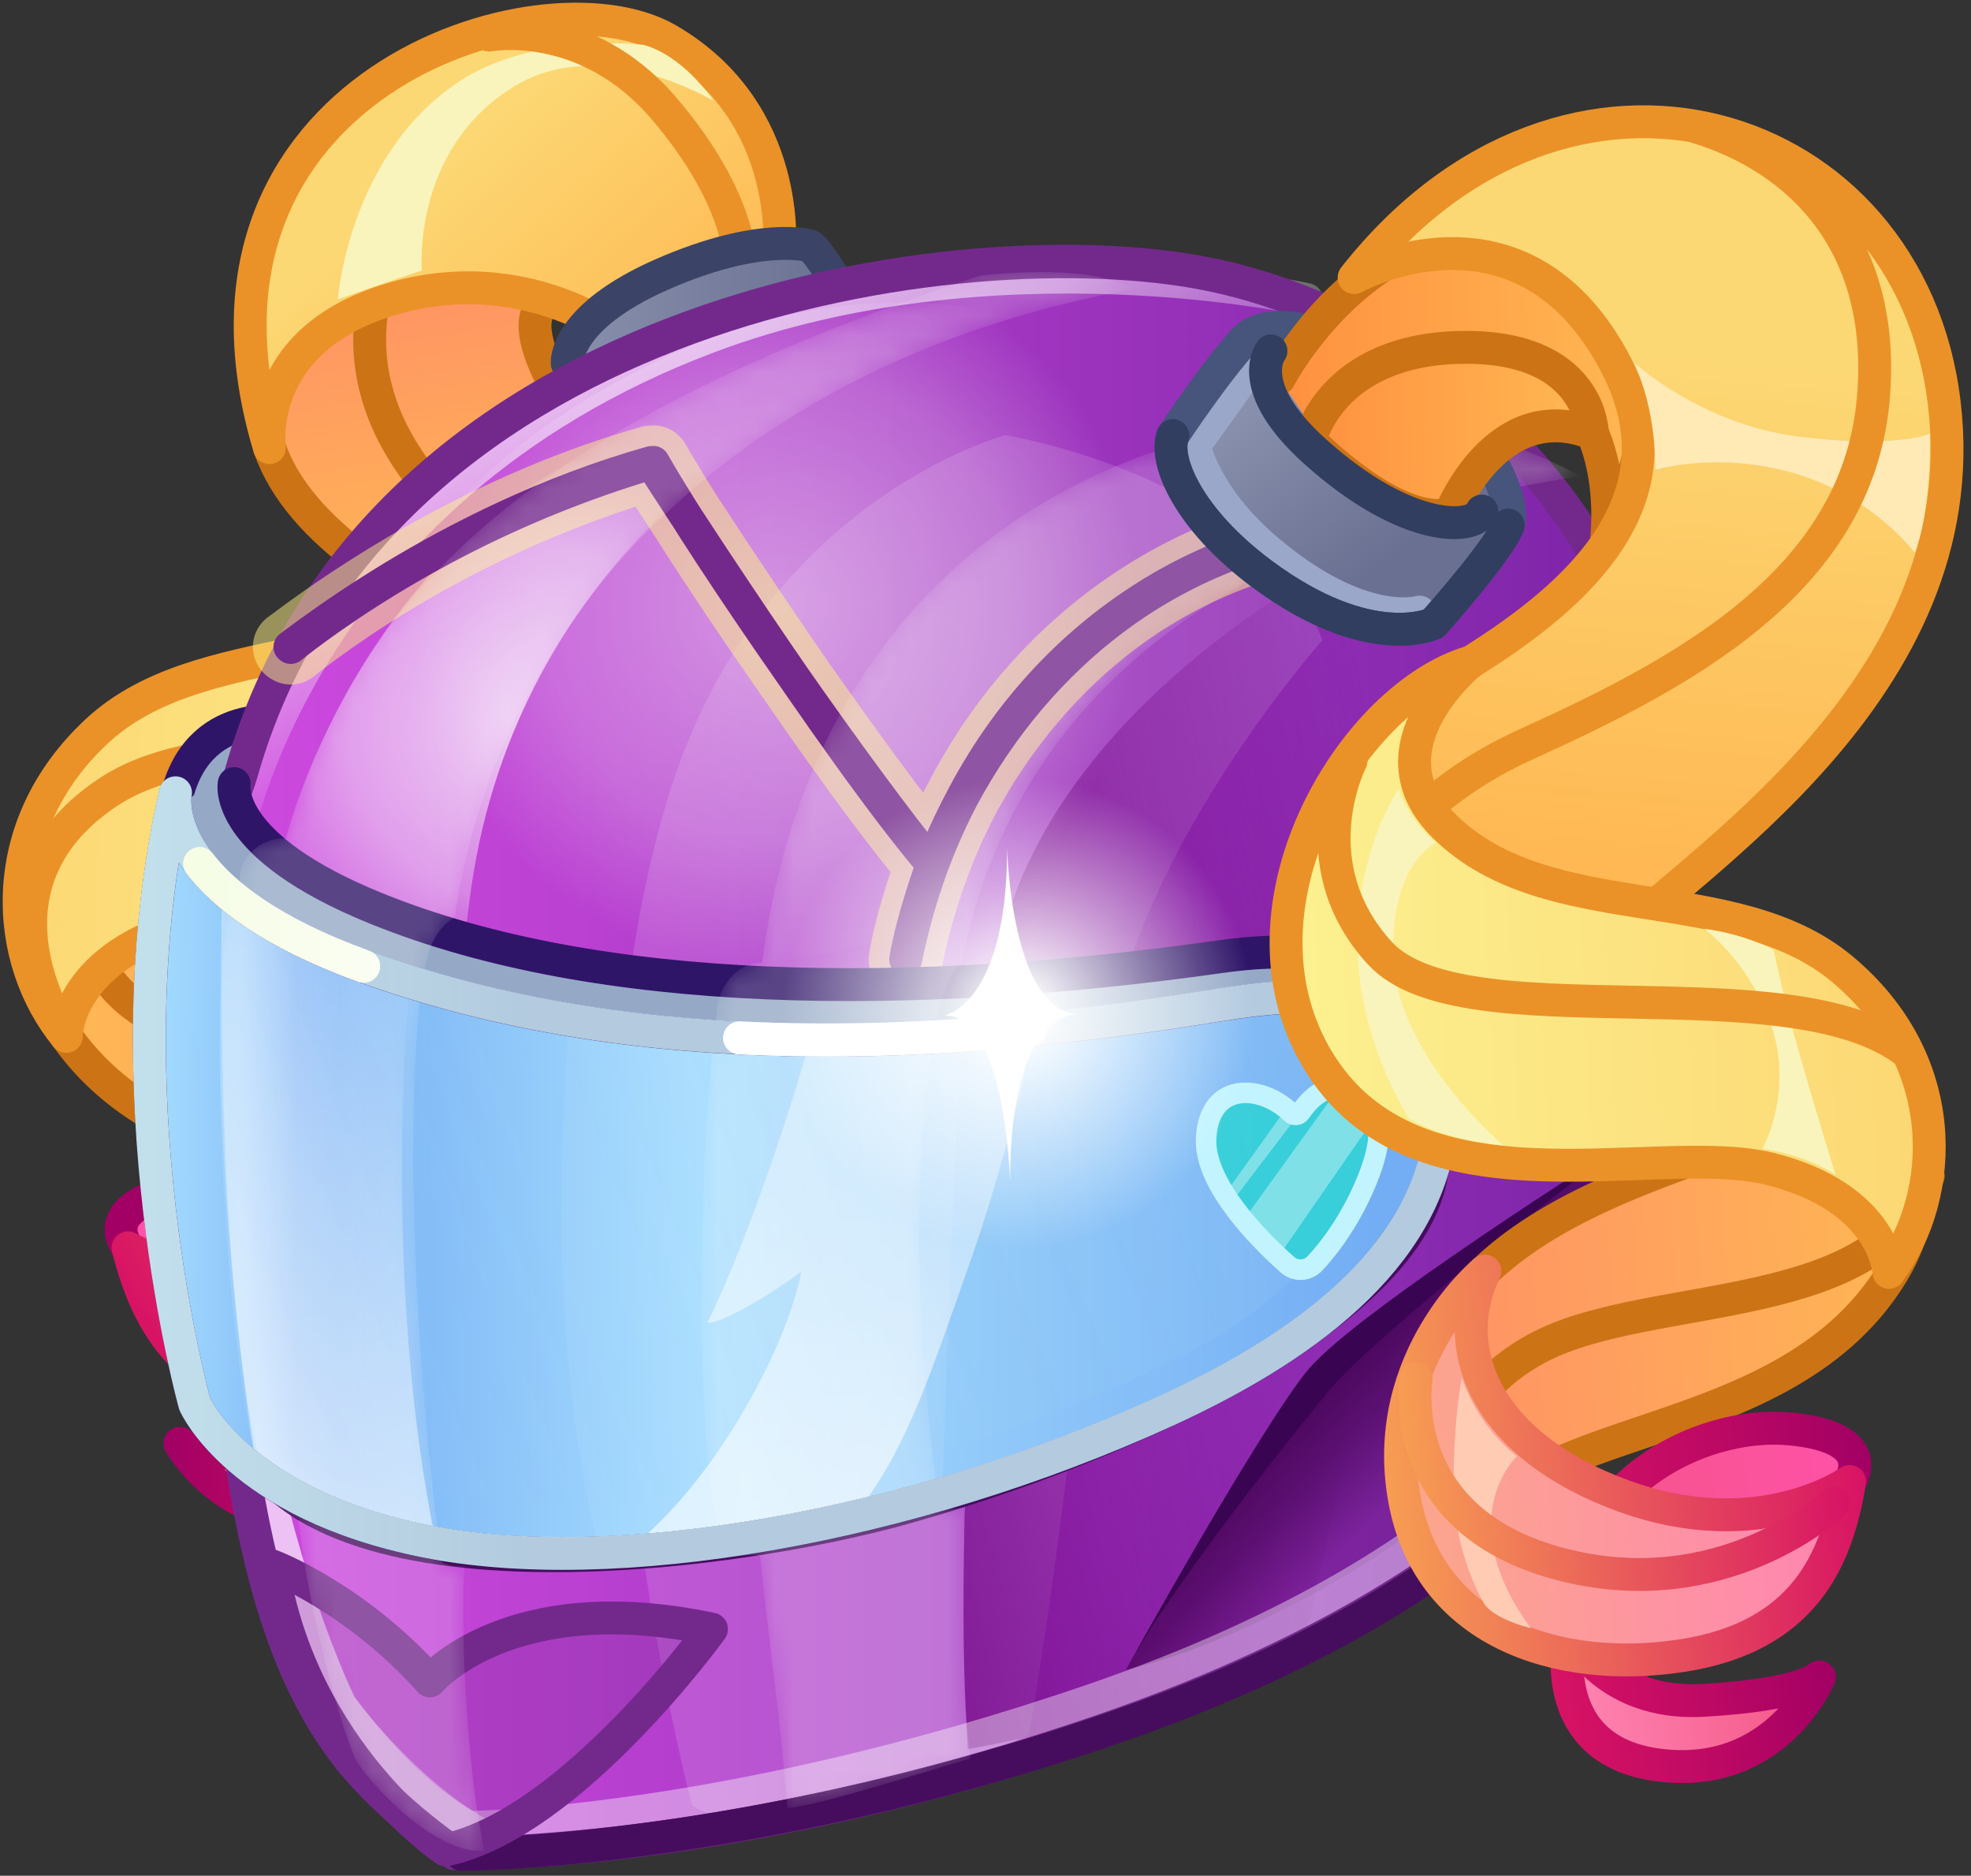 <svg width="103" height="98" viewBox="0 0 103 98" fill="none" xmlns="http://www.w3.org/2000/svg">
<rect x="0" y="0" width="103" height="98" fill="#333333" stroke="none"/>
<path d="M6.687 65.195C6.687 65.195 4.837 63.063 9.532 62.129C14.227 61.196 21.543 63.971 22.033 71.448C22.033 71.448 23.201 74 19.9 77.095C19.9 77.095 19.557 71.861 15.148 69.521C10.739 67.182 7.63 66.41 6.687 65.195Z" fill="url(#paint0_linear_59_30353)"/>
<path d="M6.687 65.195C6.687 65.195 4.837 63.063 9.532 62.129C14.227 61.196 21.543 63.971 22.033 71.448C22.033 71.448 23.201 74 19.9 77.095C19.9 77.095 19.557 71.861 15.148 69.521C10.739 67.182 7.63 66.41 6.687 65.195Z" stroke="url(#paint1_linear_59_30353)" stroke-width="1.719" stroke-linecap="round" stroke-linejoin="round"/>
<path d="M22.033 71.448C22.033 71.448 20.799 75.534 15.565 75.877C10.331 76.22 9.401 75.405 9.401 75.405C9.401 75.405 12.236 80.476 18.27 78.954C24.303 77.432 22.033 71.448 22.033 71.448Z" fill="url(#paint2_linear_59_30353)"/>
<path d="M22.033 71.448C22.033 71.448 20.799 75.534 15.565 75.877C10.331 76.22 9.401 75.405 9.401 75.405C9.401 75.405 12.236 80.476 18.27 78.954C24.303 77.432 22.033 71.448 22.033 71.448Z" stroke="url(#paint3_linear_59_30353)" stroke-width="1.719" stroke-linecap="round" stroke-linejoin="round"/>
<path d="M7.176 44.071C7.176 44.071 3.387 45.62 3.46 54.142C8.085 60.721 17.001 60.922 22.343 63.17C24.714 62.649 28.098 57.438 24.718 52.581C17.658 46.703 7.416 48.359 7.176 44.071Z" fill="url(#paint4_linear_59_30353)"/>
<path d="M7.176 44.071C7.176 44.071 3.387 45.62 3.46 54.142C8.085 60.721 17.001 60.922 22.343 63.17C24.714 62.649 28.098 57.438 24.718 52.581C17.658 46.703 7.416 48.359 7.176 44.071Z" stroke="#CC7415" stroke-width="1.719" stroke-linecap="round" stroke-linejoin="round"/>
<path d="M4.545 47.217C4.545 47.217 3.709 52.603 11.128 54.294C16.707 55.565 22.407 55.37 26.13 57.784" stroke="#CC7415" stroke-width="1.719" stroke-linecap="round" stroke-linejoin="round"/>
<path d="M6.688 65.195C6.688 65.195 11.636 68.125 18.518 64.92C25.4 61.716 27.062 56.517 24.718 52.582C24.718 52.582 30.485 56.543 29.962 63.837C29.438 71.13 22.726 73.91 16.243 73.497C9.791 73.085 7.702 69.217 6.688 65.195Z" fill="url(#paint5_linear_59_30353)"/>
<path d="M6.688 65.195C6.688 65.195 11.636 68.125 18.518 64.92C25.4 61.716 27.062 56.517 24.718 52.582C24.718 52.582 30.485 56.543 29.962 63.837C29.438 71.13 22.726 73.91 16.243 73.497C9.791 73.085 7.702 69.217 6.688 65.195Z" stroke="url(#paint6_linear_59_30353)" stroke-width="1.719" stroke-linecap="round" stroke-linejoin="round"/>
<path d="M26.274 54.294C26.274 54.294 30.183 60.157 23.668 66.998C17.154 73.838 7.545 67.486 7.545 67.486" stroke="url(#paint7_linear_59_30353)" stroke-width="1.719" stroke-linecap="round" stroke-linejoin="round"/>
<path d="M25.428 29.672C20.287 35.266 10.512 33.153 5.084 38.182C-0.344 43.21 0.197 50.184 3.46 54.142C3.46 54.142 3.453 50.221 9.426 48.411C15.398 46.601 28.577 50.383 32.967 40.944C33.793 37.992 31.375 32.19 25.428 29.672Z" fill="url(#paint8_linear_59_30353)"/>
<path d="M25.428 29.672C20.287 35.266 10.512 33.153 5.084 38.182C-0.344 43.21 0.197 50.184 3.46 54.142C3.46 54.142 3.453 50.221 9.426 48.411C15.398 46.601 28.577 50.383 32.967 40.944C33.793 37.992 31.375 32.19 25.428 29.672Z" stroke="#EA9228" stroke-width="1.719" stroke-linecap="round" stroke-linejoin="round"/>
<path d="M3.46 54.142C3.46 54.142 -1.901 46.477 5.591 41.428C12.252 36.939 26.253 41.335 30.877 36.525" stroke="#EA9228" stroke-width="1.719" stroke-linecap="round" stroke-linejoin="round"/>
<path d="M22.672 13.93C16.809 14.256 13.164 18.008 14.081 23.386C17.317 32.634 36.208 34.914 31.974 42.08C31.654 42.349 40.117 35.729 32.951 26.12C28.059 19.559 26.33 15.704 29.72 15.376C28.958 14.677 25.949 13.549 22.672 13.93Z" fill="url(#paint9_linear_59_30353)"/>
<path d="M22.672 13.93C16.809 14.256 13.164 18.008 14.081 23.386C17.317 32.634 36.208 34.914 31.974 42.08C31.654 42.349 40.117 35.729 32.951 26.12C28.059 19.559 26.33 15.704 29.72 15.376C28.958 14.677 25.949 13.549 22.672 13.93Z" stroke="#CC7415" stroke-width="1.719" stroke-linecap="round" stroke-linejoin="round"/>
<path d="M19.679 15.032C19.064 17.326 18.972 20.681 21.551 24.328C26.274 31.006 34.743 34.263 32.463 40.94" stroke="#CC7415" stroke-width="1.719" stroke-linecap="round" stroke-linejoin="round"/>
<path d="M40.725 13.153C40.725 13.153 41.483 5.883 34.895 2.067C28.307 -1.749 8.401 4.512 14.081 23.385C14.081 23.385 13.284 17.943 20.108 15.734C26.932 13.526 31.977 17.258 31.977 17.258L40.725 13.153Z" fill="url(#paint10_linear_59_30353)"/>
<path d="M40.725 13.153C40.725 13.153 41.483 5.883 34.895 2.067C28.307 -1.749 8.401 4.512 14.081 23.385C14.081 23.385 13.284 17.943 20.108 15.734C26.932 13.526 31.977 17.258 31.977 17.258L40.725 13.153Z" stroke="#EA9228" stroke-width="1.719" stroke-linecap="round" stroke-linejoin="round"/>
<path d="M17.651 15.645C17.651 15.645 18.213 8.123 23.939 4.297C27.896 1.653 33.602 2.342 33.602 2.342C33.602 2.342 35.448 2.668 37.294 5.274C37.294 5.274 31.448 1.718 26.871 4.514C21.491 7.8 22.048 14.136 22.048 14.136C22.048 14.136 20.366 14.668 17.651 15.645Z" fill="#F9F4BB"/>
<path d="M25.565 1.834C25.565 1.834 30.593 0.863 34.7 5.667C38.808 10.47 38.688 13.8 38.688 13.8" stroke="#EA9228" stroke-width="1.719" stroke-linecap="round" stroke-linejoin="round"/>
<path d="M30.655 20.948L29.639 18.982C29.639 18.982 29.435 16.605 34.593 14.337C39.752 12.069 42.319 12.845 42.319 12.845C42.319 12.845 42.88 13.118 44.307 15.896L30.655 20.948Z" fill="url(#paint11_linear_59_30353)"/>
<path d="M30.655 20.948L29.639 18.982C29.639 18.982 29.435 16.605 34.593 14.337C39.752 12.069 42.319 12.845 42.319 12.845C42.319 12.845 42.88 13.118 44.307 15.896L30.655 20.948Z" stroke="#3B4466" stroke-width="1.719" stroke-linecap="round" stroke-linejoin="round"/>
<path d="M15.037 37.743C15.037 37.743 10.209 36.756 9.16 41.922C7.949 47.886 20.248 53.48 20.248 53.48L15.037 37.743Z" fill="#95A9C6"/>
<path d="M15.037 37.743C15.037 37.743 10.209 36.756 9.16 41.922C7.949 47.886 20.248 53.48 20.248 53.48L15.037 37.743Z" stroke="#2F1568" stroke-width="1.719" stroke-linecap="round" stroke-linejoin="round"/>
<path d="M23.741 96.829C23.741 96.829 20.036 94.318 17.878 91.373C15.528 88.167 13.401 83.286 12.268 73.511C11.92 70.503 17.806 63.577 19.027 55.108C20.081 47.801 14.248 47.215 12.187 44.034C11.475 42.935 12.252 41.627 12.615 40.35C19.404 16.512 49.21 11.877 62.457 14.194C75.704 16.512 88.289 28.928 87.626 46.144C86.964 63.361 84.334 72.779 84.334 72.779C84.334 72.779 79.401 82.944 57.543 90.449C37.917 97.188 23.741 96.829 23.741 96.829Z" fill="url(#paint12_linear_59_30353)"/>
<g opacity="0.13">
<path d="M36.163 94.313C36.163 94.313 28.103 64.238 34.87 41.791C39.583 26.156 52.531 22.736 52.531 22.736C52.531 22.736 65.867 24.898 69.106 33.449C69.106 33.449 58.638 45.211 57.816 55.96C56.132 77.989 53.752 90.649 53.752 90.649C53.752 90.649 39.828 97 36.163 94.313Z" fill="white"/>
</g>
<g opacity="0.43">
<path d="M13.082 73.675C13.082 73.675 14.503 82.099 17.76 89.102C17.76 89.102 21.343 93.987 25.578 96.104" stroke="white" stroke-width="1.719" stroke-linecap="round" stroke-linejoin="round"/>
</g>
<path d="M51.029 68.952C51.029 68.952 68.956 65.002 73.444 50.386C78.621 33.531 74.643 26.935 74.643 26.935C74.643 26.935 60.141 32.765 54.148 44.249C49.074 53.969 51.029 68.952 51.029 68.952Z" fill="url(#paint13_linear_59_30353)"/>
<path d="M50.54 75.955C50.54 75.955 50.088 84.053 50.576 91.382C50.576 91.382 62.302 89.427 68.165 85.763C68.165 85.763 71.341 72.083 71.585 67.686C71.829 63.288 53.508 67.197 50.332 76.724" fill="url(#paint14_linear_59_30353)"/>
<g opacity="0.67">
<path d="M12.261 44.158C12.261 44.158 15.469 25.729 37.014 17.606C51.915 11.987 68.283 15.652 68.283 15.652" stroke="url(#paint15_linear_59_30353)" stroke-width="1.719" stroke-linecap="round" stroke-linejoin="round"/>
</g>
<g opacity="0.57">
<path d="M51.68 46.966C39.941 52.712 24.525 51.469 20.248 42.731C15.972 33.994 22.45 24.671 34.19 18.925C45.929 13.178 58.913 15.604 63.19 24.341C67.467 33.079 63.42 41.22 51.68 46.966Z" fill="url(#paint16_radial_59_30353)"/>
</g>
<path d="M84.587 59.895C84.587 59.895 83.299 69.997 81.655 72.485C77.638 78.565 66.889 85.301 58.828 87.255C58.828 87.255 66.455 73.711 68.409 71.512C70.364 69.314 84.587 59.895 84.587 59.895Z" fill="url(#paint17_linear_59_30353)"/>
<g opacity="0.4">
<path d="M84.754 33.269C86.107 36.919 86.805 40.972 86.637 45.34C85.986 62.277 83.38 71.126 83.38 71.126C83.38 71.126 78.657 81.439 57.159 88.822C37.856 95.451 24.486 95.487 24.486 95.487C24.486 95.487 21.471 94.146 17.782 89.104C16.438 86.364 13.72 78.815 13.26 73.737" stroke="white" stroke-width="1.748" stroke-linecap="round" stroke-linejoin="round"/>
</g>
<path d="M58.828 87.255C58.828 87.255 65.858 74.552 68.409 71.512C70.961 68.472 84.587 59.895 84.587 59.895C84.587 59.895 71.82 69.657 69.323 72.806C69.323 72.806 61.623 82.153 58.828 87.255Z" fill="#390451"/>
<path d="M14.711 44.523C14.711 44.523 18.167 29.766 30.87 23.577C30.87 23.577 35.431 21.949 40.642 22.274C40.642 22.274 26.636 29.576 24.519 47.192C22.589 63.252 14.711 44.523 14.711 44.523Z" fill="url(#paint18_radial_59_30353)"/>
<path d="M23.741 96.829C23.741 96.829 20.036 94.318 17.878 91.373C15.528 88.167 13.401 83.286 12.268 73.512C11.92 70.503 17.805 63.577 19.027 55.108C20.081 47.801 14.248 47.215 12.187 44.034C11.475 42.935 12.252 41.627 12.615 40.35C19.404 16.512 49.21 11.877 62.457 14.194C75.704 16.512 88.289 28.928 87.626 46.144C86.964 63.361 84.334 72.779 84.334 72.779C84.334 72.779 79.401 82.944 57.543 90.449C37.917 97.188 23.741 96.829 23.741 96.829Z" stroke="#73298C" stroke-width="1.748" stroke-linecap="round" stroke-linejoin="round"/>
<path d="M85.826 34.263C87.179 37.913 87.795 42.562 87.627 46.929C86.975 63.867 84.37 72.716 84.37 72.716C84.37 72.716 79.592 82.921 58.095 90.304C38.792 96.933 24.116 96.882 24.116 96.882" stroke="#460D5E" stroke-width="1.719" stroke-linecap="round" stroke-linejoin="round"/>
<g opacity="0.5">
<path d="M15.195 33.829C15.195 33.829 23.175 27.234 34.027 24.166C34.027 24.166 43.616 39.165 48.722 45.163C48.722 45.163 47.679 47.983 47.33 50.132C49.748 38.153 57.752 30.9 65.864 28.429C57.752 30.9 51.709 37.374 48.7 45.136C45.396 41.161 37.123 29.396 34.142 24.158C26.46 26.441 20.282 29.933 15.151 33.801" stroke="#FFF383" stroke-width="3.868" stroke-linecap="round" stroke-linejoin="round"/>
</g>
<path d="M15.195 33.829C15.195 33.829 23.175 27.234 34.027 24.166C34.027 24.166 43.616 39.165 48.722 45.163C48.722 45.163 47.679 47.983 47.33 50.132C49.748 38.153 57.752 30.9 65.864 28.429C57.752 30.9 51.709 37.374 48.7 45.136C45.396 41.161 37.123 29.396 34.142 24.158C26.46 26.441 20.282 29.933 15.151 33.801" stroke="#73298C" stroke-width="1.719" stroke-linecap="round" stroke-linejoin="round"/>
<g opacity="0.5">
<g opacity="0.5">
<path d="M22.464 87.822C22.464 87.822 26.584 82.877 37.181 85.114C37.181 85.114 29.881 95.239 23.288 96.652C23.288 96.652 15.753 91.59 14.222 81.817C14.222 81.817 18.578 83.466 22.464 87.822Z" fill="#73298C"/>
</g>
</g>
<path d="M22.464 87.822C22.464 87.822 26.585 82.877 37.181 85.114C37.181 85.114 29.881 95.239 23.288 96.652C23.288 96.652 15.753 91.59 14.222 81.817C14.222 81.817 18.578 83.466 22.464 87.822Z" stroke="#73298C" stroke-width="1.719" stroke-linecap="round" stroke-linejoin="round"/>
<path d="M28.57 52.651C28.57 52.651 28.787 59.274 24.987 64.485C21.187 69.697 17.604 75.668 17.604 75.668L23.359 78.165C23.359 78.165 42.793 64.268 54.736 62.205C66.679 60.142 73.085 61.228 73.085 61.228C73.085 61.228 76.125 53.519 70.153 52.434C64.182 51.348 56.365 53.411 47.136 53.954C37.907 54.496 28.57 52.651 28.57 52.651Z" fill="url(#paint19_linear_59_30353)"/>
<path d="M25.964 78.165C25.964 78.165 26.507 71.651 38.776 65.028C51.045 58.405 66.679 56.776 70.371 64.05C70.371 64.05 52.456 76.645 39.21 77.622C25.964 78.599 25.964 78.165 25.964 78.165Z" fill="url(#paint20_linear_59_30353)"/>
<path d="M23.847 69.669C23.847 69.669 26.998 65.963 30.036 62.286C34.162 57.292 33.184 53.709 33.184 53.709C33.184 53.709 26.019 52.84 22.87 51.863C22.87 51.863 23.413 58.92 20.699 63.806C17.984 68.692 16.79 71.515 16.79 71.515C16.79 71.515 19.939 69.886 23.847 69.669Z" fill="url(#paint21_linear_59_30353)"/>
<path d="M19.016 69.262C19.016 69.262 20.21 66.873 21.947 63.833C23.684 60.793 25.204 54.605 24.662 51.456L21.404 50.479C21.404 50.479 22.164 56.016 19.124 61.988C16.084 67.959 14.564 70.565 15.433 71.868L19.016 69.262Z" fill="#E7F99B"/>
<path d="M15.433 71.977C15.433 71.977 18.365 68.503 23.142 69.154C27.919 69.806 32.262 75.017 34.108 78.166C34.108 78.166 16.41 80.554 15.433 71.977Z" fill="#5E6771"/>
<g opacity="0.24">
<path d="M19.708 74.759C19.708 74.759 20.115 71.787 22.558 70.973C25.001 70.159 30.837 74.325 29.968 76.225C29.099 78.125 19.762 75.845 19.708 74.759Z" fill="url(#paint22_linear_59_30353)"/>
</g>
<g opacity="0.67">
<path d="M15.8 73.375C15.8 73.375 21.256 68.448 26.793 70.891" stroke="url(#paint23_linear_59_30353)" stroke-width="1.719" stroke-linecap="round" stroke-linejoin="round"/>
</g>
<path d="M15.433 72.282C15.433 72.282 18.365 68.808 23.142 69.459C27.919 70.111 32.262 75.322 34.108 78.471" stroke="#353B47" stroke-width="1.748" stroke-linecap="round" stroke-linejoin="round"/>
<path d="M25.177 73.002C25.177 73.485 24.804 73.877 24.343 73.877C23.882 73.877 23.508 73.485 23.508 73.002C23.508 72.518 23.882 72.126 24.343 72.126C24.804 72.126 25.177 72.518 25.177 73.002Z" fill="#434A57"/>
<path d="M28.862 75.479C28.862 75.962 28.488 76.354 28.027 76.354C27.567 76.354 27.193 75.962 27.193 75.479C27.193 74.996 27.567 74.603 28.027 74.603C28.488 74.603 28.862 74.996 28.862 75.479Z" fill="#434A57"/>
<path d="M21.782 72.364C21.648 72.828 21.214 73.111 20.812 72.995C20.411 72.879 20.194 72.408 20.328 71.944C20.462 71.479 20.897 71.197 21.298 71.313C21.699 71.429 21.916 71.899 21.782 72.364Z" fill="#434A57"/>
<path d="M18.265 73.397C18.109 73.83 17.739 74.093 17.438 73.985C17.136 73.876 17.018 73.438 17.174 73.005C17.33 72.572 17.7 72.309 18.001 72.417C18.303 72.526 18.421 72.965 18.265 73.397Z" fill="#434A57"/>
<path d="M22.239 74.868C22.239 75.352 21.866 75.744 21.405 75.744C20.944 75.744 20.57 75.352 20.57 74.868C20.57 74.385 20.944 73.993 21.405 73.993C21.866 73.993 22.239 74.385 22.239 74.868Z" fill="#434A57"/>
<path d="M25.551 75.665C25.551 76.188 25.147 76.612 24.649 76.612C24.15 76.612 23.746 76.188 23.746 75.665C23.746 75.142 24.15 74.719 24.649 74.719C25.147 74.719 25.551 75.142 25.551 75.665Z" fill="#434A57"/>
<path d="M19.806 74.386C19.65 74.818 19.279 75.081 18.978 74.973C18.677 74.865 18.559 74.426 18.714 73.993C18.87 73.56 19.241 73.297 19.542 73.406C19.843 73.514 19.961 73.953 19.806 74.386Z" fill="#434A57"/>
<path d="M48.765 74.799C48.765 74.799 55.279 57.21 59.731 53.302C59.731 53.302 63.422 51.999 65.919 52.65C68.416 53.302 54.194 73.713 54.194 73.713C54.194 73.713 50.828 74.908 48.765 74.799Z" fill="#E7F99B"/>
<path d="M51.696 73.931C51.696 73.931 59.444 55.742 62.988 52.434C64.617 50.914 72.977 53.302 74.062 56.234C75.148 59.165 72.325 63.291 65.811 68.068C59.296 72.846 51.696 73.931 51.696 73.931Z" fill="url(#paint24_linear_59_30353)"/>
<path d="M18.147 48.633L21.404 49.828C21.404 49.828 21.947 57.102 20.102 61.336C18.256 65.571 13.587 69.913 15.867 74.257C18.147 78.6 28.462 79.902 43.662 76.645C58.862 73.388 72.542 63.616 74.931 59.49C74.931 59.49 75.257 62.856 70.697 67.199C66.136 71.542 55.388 78.599 34.433 80.879C13.479 83.16 10.764 75.342 12.61 70.457C14.456 65.571 20.97 59.165 18.147 48.633Z" fill="url(#paint25_linear_59_30353)"/>
<path d="M12.339 73.822C12.339 73.822 11.687 70.891 13.967 67.471C16.247 64.051 20.319 56.071 18.364 49.23" stroke="#73298C" stroke-width="1.719" stroke-linecap="round" stroke-linejoin="round"/>
<path d="M21.187 50.262C21.187 50.262 22.165 53.519 20.644 59.165C19.124 64.81 14.999 68.176 15.107 72.519C15.216 76.862 23.567 80.426 40.622 77.405C59.622 74.039 70.697 65.462 74.496 59.49" stroke="#73298C" stroke-width="1.719" stroke-linecap="round" stroke-linejoin="round"/>
<path d="M11.861 43.627C11.861 43.627 16.87 50.736 31.23 52.651C53.216 55.582 59.568 52.488 65.594 51.999C71.62 51.511 75.202 53.465 74.877 60.631C74.551 67.797 60.852 74.883 47.462 78.708C37.582 81.531 14.619 84.246 12.338 73.823" stroke="#460D5E" stroke-width="1.748" stroke-linecap="round" stroke-linejoin="round"/>
<g opacity="0.5">
<path d="M73.736 59.282C73.736 59.282 81.336 58.996 86.579 54.172" stroke="#E7F9BD" stroke-width="3.868" stroke-linecap="round" stroke-linejoin="round"/>
</g>
<path d="M73.841 59.303C73.841 59.303 81.389 59.023 86.655 54.172" stroke="#73298C" stroke-width="1.719" stroke-linecap="round" stroke-linejoin="round"/>
<path d="M12.374 40.918C7.04 40.409 9.294 49.832 11.151 48.251C12.53 44.793 11.821 41.269 12.374 40.918Z" fill="#95A9C6"/>
<path d="M12.236 40.94C12.236 40.94 11.585 44.197 19.693 47.477C31.343 52.189 47.642 52.268 63.813 49.978C73.015 48.676 75.539 52.991 75.213 57.877C75.213 57.877 36.177 64.12 25.645 60.32C15.114 56.52 7.762 51.2 9.174 42.406" fill="#95A9C6"/>
<path d="M12.236 40.94C12.236 40.94 11.585 44.197 19.693 47.477C31.343 52.189 47.642 52.268 63.813 49.978C73.015 48.676 75.539 52.991 75.213 57.877C75.213 57.877 36.177 64.12 25.645 60.32C15.114 56.52 7.762 51.2 9.174 42.406" stroke="#2F1568" stroke-width="1.719" stroke-linecap="round" stroke-linejoin="round"/>
<path d="M9.174 41.428C9.174 41.428 8.037 46.562 19.162 50.548C32.191 55.217 47.174 55.217 63.786 52.503C73.197 50.965 75.651 53.658 75.325 58.544C74.88 65.215 68.83 70.102 60.993 73.69C47.476 79.879 32.004 82.485 22.233 80.53C12.461 78.576 10.181 73.364 10.181 73.364C10.181 73.364 5.591 56.9 9.174 41.428Z" fill="url(#paint26_linear_59_30353)"/>
<path d="M11.596 46.466C11.596 46.466 11.165 66.546 13.607 76.561C13.607 76.561 20.529 81.61 30.789 80.633L29.371 53.065C29.371 53.065 17.784 50.186 11.596 46.466Z" fill="url(#paint27_linear_59_30353)"/>
<path d="M11.633 46.508C11.633 46.508 15.363 50.711 21.388 51.526C21.388 51.526 19.885 66.751 22.816 80.757C22.816 80.757 15.433 78.802 13.37 76.413C13.37 76.413 10.854 61.843 11.633 46.508Z" fill="url(#paint28_linear_59_30353)"/>
<g opacity="0.5">
<path d="M10.259 45.608C10.259 45.608 13.258 49.066 23.614 51.58C33.97 54.094 48.719 55.643 62.375 52.774C70.347 51.099 72.954 53.058 72.91 56.849C72.85 62.025 67.94 67.843 61.414 71.03C50.158 76.528 36.534 80.026 23.723 78.072C15.316 76.79 11.128 70.58 11.128 70.58C11.128 70.58 7.939 57.749 10.259 45.608Z" fill="url(#paint29_linear_59_30353)"/>
</g>
<g opacity="0.24">
<path d="M29.802 52.829C29.802 52.829 44.856 55.459 50.231 54.428C50.231 54.428 49.58 65.498 49.254 78.309C49.254 78.309 33.511 80.974 31.339 80.974C31.339 80.974 28.174 70.906 29.802 52.829Z" fill="url(#paint30_linear_59_30353)"/>
</g>
<g opacity="0.8">
<path d="M33.172 80.702C36.326 80.41 42.935 80.229 45.058 78.643C47.424 75.541 48.742 71.478 50.714 65.879C52.259 61.493 53.656 55.987 53.954 53.908C51.883 53.408 47.316 53.731 42.274 54.468C41.823 56.322 39.366 64.206 36.975 69.097C37.7 69.202 40.655 67.376 41.868 66.439C41.19 70.186 37.54 77.153 33.172 80.702Z" fill="url(#paint31_linear_59_30353)"/>
</g>
<g opacity="0.74">
<path d="M67.471 58.156C67.615 58.296 67.849 58.282 67.961 58.115C68.364 57.519 69.328 56.41 70.684 56.916C72.483 57.587 72.421 59.712 71.036 62.562C70.223 64.236 69.316 65.367 68.706 66.015C68.325 66.42 67.693 66.447 67.277 66.077C65.871 64.829 62.905 61.894 63.029 59.467C63.182 56.483 65.925 56.639 67.471 58.156Z" fill="#21D6D1"/>
</g>
<g opacity="0.36">
<path d="M65.214 63.426L69.733 57.156C69.733 57.156 71.199 56.789 71.769 58.499L66.965 65.421C66.965 65.421 65.58 64.525 65.214 63.426Z" fill="white"/>
</g>
<g opacity="0.36">
<path d="M64.4 62.76L67.711 58.418L67.087 58.092L64.074 62.299L64.4 62.76Z" fill="white"/>
</g>
<path d="M67.471 58.156C67.615 58.296 67.849 58.282 67.961 58.115C68.364 57.519 69.328 56.41 70.684 56.916C72.483 57.587 72.421 59.712 71.036 62.562C70.223 64.236 69.316 65.367 68.706 66.015C68.325 66.42 67.693 66.447 67.277 66.077C65.871 64.829 62.905 61.894 63.029 59.467C63.182 56.483 65.925 56.639 67.471 58.156Z" stroke="#C2F4FF" stroke-width="1.074" stroke-linecap="round" stroke-linejoin="round"/>
<g opacity="0.4">
<mask id="mask0_59_30353" style="mask-type:luminance" maskUnits="userSpaceOnUse" x="11" y="14" width="49" height="83">
<path d="M51.199 14.408C27.014 22.342 18.562 31.476 14.95 43.797C13.432 43.793 12.466 44.921 12.519 46.076C10.424 49.326 11.821 72.48 13.844 78.07C14.158 78.551 15.071 79.088 15.602 79.368C16.119 84.003 17.479 89.226 18.563 91.9C19.1 92.894 22.699 96.977 25.305 96.681C24.284 91.793 24.069 84.326 24.277 81.829C23.774 81.881 23.29 81.747 23.073 81.611C21.383 68.773 21.222 55.773 22.189 50.589C22.302 49.982 22.619 48.574 23.761 47.932C26.319 30.829 40.056 18.531 59.257 15.106C57.967 14.247 54.616 14.002 51.199 14.408Z" fill="url(#paint32_linear_59_30353)"/>
</mask>
<g mask="url(#mask0_59_30353)">
<path d="M51.199 14.408C27.014 22.342 18.562 31.476 14.95 43.797C13.432 43.793 12.466 44.921 12.519 46.076C10.424 49.326 11.821 72.48 13.844 78.07C14.158 78.551 15.071 79.088 15.602 79.368C16.119 84.003 17.479 89.226 18.563 91.9C19.1 92.894 22.699 96.977 25.305 96.681C24.284 91.793 24.069 84.326 24.277 81.829C23.774 81.881 23.29 81.747 23.073 81.611C21.383 68.773 21.222 55.773 22.189 50.589C22.302 49.982 22.619 48.574 23.761 47.932C26.319 30.829 40.056 18.531 59.257 15.106C57.967 14.247 54.616 14.002 51.199 14.408Z" fill="url(#paint33_linear_59_30353)"/>
</g>
<mask id="mask1_59_30353" style="mask-type:luminance" maskUnits="userSpaceOnUse" x="36" y="21" width="47" height="74">
<path d="M73.009 21.553C56.248 21.553 42.334 30.954 39.822 50.297C38.305 50.294 37.392 51.905 37.446 53.06C36.747 57.385 35.995 74.844 37.749 81.025C38.063 81.505 39.218 81.129 39.723 81.302C40.185 85.91 40.803 89.913 41.152 94.479C43.14 94.243 48.083 92.632 50.715 91.874C50.097 87.227 50.5 81.72 50.331 78.766C49.828 78.819 49.291 78.9 49.074 78.763C47.384 65.926 48.029 58.513 48.996 53.329C49.109 52.722 49.479 50.777 50.245 50.349C53.132 35.467 65.542 27.462 82.571 24.883C81.282 24.024 75.48 21.768 73.009 21.553Z" fill="url(#paint34_linear_59_30353)"/>
</mask>
<g mask="url(#mask1_59_30353)">
<path d="M73.009 21.553C56.248 21.553 42.334 30.954 39.822 50.297C38.305 50.294 37.392 51.905 37.446 53.06C36.747 57.385 35.995 74.844 37.749 81.025C38.063 81.505 39.218 81.129 39.723 81.302C40.185 85.91 40.803 89.913 41.152 94.479C43.14 94.243 48.083 92.632 50.715 91.874C50.097 87.227 50.5 81.72 50.331 78.766C49.828 78.819 49.291 78.9 49.074 78.763C47.384 65.926 48.029 58.513 48.996 53.329C49.109 52.722 49.479 50.777 50.245 50.349C53.132 35.467 65.542 27.462 82.571 24.883C81.282 24.024 75.48 21.768 73.009 21.553Z" fill="url(#paint35_linear_59_30353)"/>
</g>
</g>
<path d="M9.174 41.429C9.174 41.429 8.037 46.562 19.163 50.549C32.191 55.217 47.174 55.218 63.786 52.503C73.197 50.965 75.651 53.659 75.325 58.545C74.88 65.215 68.83 70.103 60.993 73.691C47.476 79.879 32.004 82.485 22.233 80.531C12.461 78.576 10.181 73.365 10.181 73.365C10.181 73.365 5.591 56.9 9.174 41.429Z" stroke="#2F1568" stroke-width="1.719" stroke-linecap="round" stroke-linejoin="round"/>
<path d="M9.171 41.421C9.171 41.421 8.034 46.554 19.16 50.541C32.189 55.21 47.172 55.21 63.783 52.495C73.194 50.958 75.648 53.651 75.322 58.537C74.877 65.207 68.828 70.095 60.991 73.683C47.473 79.871 32.002 82.477 22.23 80.523C12.458 78.568 10.178 73.357 10.178 73.357C10.178 73.357 5.588 56.893 9.171 41.421Z" stroke="url(#paint36_linear_59_30353)" stroke-width="1.719" stroke-linecap="round" stroke-linejoin="round"/>
<g opacity="0.2">
<path d="M38.646 54.226C43.515 54.468 48.579 54.303 53.827 53.801" stroke="url(#paint37_linear_59_30353)" stroke-width="1.719" stroke-linecap="round" stroke-linejoin="round"/>
</g>
<g opacity="0.2">
<path d="M38.646 54.226C43.515 54.468 48.579 54.303 53.827 53.801" stroke="url(#paint38_linear_59_30353)" stroke-width="1.719" stroke-linecap="round" stroke-linejoin="round"/>
</g>
<g opacity="0.2">
<path d="M38.646 54.226C43.515 54.468 48.579 54.303 53.827 53.801" stroke="url(#paint39_linear_59_30353)" stroke-width="1.719" stroke-linecap="round" stroke-linejoin="round"/>
</g>
<g opacity="0.2">
<path d="M38.646 54.226C43.515 54.468 48.579 54.303 53.827 53.801" stroke="url(#paint40_linear_59_30353)" stroke-width="1.719" stroke-linecap="round" stroke-linejoin="round"/>
</g>
<path d="M38.646 54.226C43.515 54.468 48.579 54.303 53.827 53.801" stroke="url(#paint41_linear_59_30353)" stroke-width="1.719" stroke-linecap="round" stroke-linejoin="round"/>
<g opacity="0.2">
<path d="M10.433 45.119C11.701 46.77 14.183 48.735 19.002 50.484" stroke="url(#paint42_linear_59_30353)" stroke-width="1.719" stroke-linecap="round" stroke-linejoin="round"/>
</g>
<g opacity="0.2">
<path d="M10.433 45.119C11.701 46.77 14.183 48.735 19.002 50.484" stroke="url(#paint43_linear_59_30353)" stroke-width="1.719" stroke-linecap="round" stroke-linejoin="round"/>
</g>
<g opacity="0.2">
<path d="M10.433 45.119C11.701 46.77 14.183 48.735 19.002 50.484" stroke="url(#paint44_linear_59_30353)" stroke-width="1.719" stroke-linecap="round" stroke-linejoin="round"/>
</g>
<g opacity="0.2">
<path d="M10.433 45.119C11.701 46.77 14.183 48.735 19.002 50.484" stroke="url(#paint45_linear_59_30353)" stroke-width="1.719" stroke-linecap="round" stroke-linejoin="round"/>
</g>
<path d="M10.433 45.119C11.701 46.77 14.183 48.735 19.002 50.484" stroke="url(#paint46_linear_59_30353)" stroke-width="1.719" stroke-linecap="round" stroke-linejoin="round"/>
<path d="M73.175 51.012C74.246 62.041 66.173 71.851 55.144 72.921C44.114 73.992 34.305 65.919 33.234 54.89C32.164 43.861 40.237 34.051 51.266 32.981C62.295 31.91 72.105 39.983 73.175 51.012Z" fill="url(#paint47_radial_59_30353)"/>
<path d="M52.63 44.311C52.63 44.311 52.827 52.996 56.43 52.996C56.43 52.996 52.784 52.451 52.784 61.73C52.784 61.73 52.556 53.051 49.373 53.051C49.373 53.051 52.63 52.469 52.63 44.311Z" fill="white"/>
<path d="M61.288 22.756C61.288 22.756 63.535 19.363 65.029 17.768C66.523 16.172 70.783 17.711 74.093 19.954C77.403 22.197 79.299 26.122 78.819 27.433C78.339 28.744 74.904 32.58 74.904 32.58C74.904 32.58 71.576 34.17 65.943 29.982C62.105 27.129 60.808 24.067 61.288 22.756Z" fill="url(#paint48_linear_59_30353)"/>
<path d="M65.32 19.211L62.405 23.28C62.405 23.28 62.896 25.972 66.357 28.858C71.206 32.899 74.176 31.979 74.176 31.979" stroke="#9BA7C9" stroke-width="1.719" stroke-linecap="round" stroke-linejoin="round"/>
<path d="M61.288 22.756C61.288 22.756 63.535 19.363 65.029 17.768C66.523 16.172 70.783 17.711 74.093 19.954C77.403 22.197 79.299 26.122 78.819 27.433C78.339 28.744 74.904 32.58 74.904 32.58C74.904 32.58 71.576 34.17 65.943 29.982C62.105 27.129 60.808 24.067 61.288 22.756Z" stroke="#47547C" stroke-width="1.719" stroke-linecap="round" stroke-linejoin="round"/>
<path d="M78.819 27.433C78.339 28.744 74.904 32.58 74.904 32.58C74.904 32.58 71.576 34.17 65.942 29.982C62.105 27.129 60.808 24.067 61.288 22.756" stroke="#313E60" stroke-width="1.719" stroke-linecap="round" stroke-linejoin="round"/>
<path d="M66.85 19.773C66.85 19.773 69.058 15.461 73.419 13.17C77.78 10.879 90.848 14.757 83.945 28.305C83.945 28.305 85.101 19.858 78.27 18.904C71.439 17.951 68.835 22.702 68.835 22.702" fill="url(#paint49_linear_59_30353)"/>
<path d="M66.85 19.773C66.85 19.773 69.058 15.461 73.419 13.17C77.78 10.879 90.848 14.757 83.945 28.305C83.945 28.305 85.101 19.858 78.27 18.904C71.439 17.951 68.835 22.702 68.835 22.702" stroke="#CC7415" stroke-width="1.719" stroke-linecap="round" stroke-linejoin="round"/>
<path d="M75.77 26.875C75.77 26.875 78.186 20.651 83.216 22.643C83.216 22.643 83.19 18.031 76.351 18.15C69.512 18.27 68.454 23.012 68.454 23.012C68.454 23.012 72.793 27.505 75.77 26.875Z" fill="url(#paint50_linear_59_30353)"/>
<path d="M75.77 26.875C75.77 26.875 78.186 20.651 83.216 22.643C83.216 22.643 83.19 18.031 76.351 18.15C69.512 18.27 68.454 23.012 68.454 23.012C68.454 23.012 72.793 27.505 75.77 26.875Z" stroke="#CC7415" stroke-width="1.719" stroke-linecap="round" stroke-linejoin="round"/>
<path d="M66.418 18.335C66.418 18.335 64.944 20.19 68.709 23.578C73.59 27.972 77.139 27.686 77.437 26.7" stroke="#313E60" stroke-width="1.719" stroke-linecap="round" stroke-linejoin="round"/>
<path d="M83.594 59.666C83.594 59.666 79.794 54.01 83.926 49.638C88.058 45.266 103.393 36.115 101.603 21.066C99.814 6.017 81.907 0.341 70.764 14.503C70.764 14.503 79.543 9.631 84.46 19.083C88.328 26.52 81.578 31.615 76.864 34.595C72.149 37.575 60.733 51.345 83.594 59.666Z" fill="url(#paint51_linear_59_30353)"/>
<path d="M83.594 59.666C83.594 59.666 79.794 54.01 83.926 49.638C88.058 45.266 103.393 36.115 101.603 21.066C99.814 6.017 81.907 0.341 70.764 14.503C70.764 14.503 79.543 9.631 84.46 19.083C88.328 26.52 81.578 31.615 76.864 34.595C72.149 37.575 60.733 51.345 83.594 59.666Z" stroke="#EA9228" stroke-width="1.719" stroke-linecap="round" stroke-linejoin="round"/>
<path d="M85.367 18.92C85.367 18.92 88.863 22.179 94.018 22.814C99.173 23.448 100.857 22.657 100.857 22.657C100.857 22.657 100.955 26.645 100.056 28.877C100.056 28.877 97.959 26.017 93.923 24.773C89.888 23.529 86.501 24.543 86.501 24.543C86.501 24.543 86.598 21.484 85.367 18.92Z" fill="#FFEAB6"/>
<path d="M70.07 48.691C70.07 48.691 71.703 42.55 79.723 38.903C87.744 35.255 97.029 30.476 97.889 20.886C98.617 12.764 94.082 8.308 88.701 6.649" stroke="#EA9228" stroke-width="1.719" stroke-linecap="round" stroke-linejoin="round"/>
<path d="M99.277 54.909C99.277 54.909 102.135 61.142 98.911 66.484C92.924 76.407 77.128 73.74 76.748 81.984C76.748 81.984 70.963 72.768 77.596 66.411C84.229 60.054 97.547 59.33 99.277 54.909Z" fill="url(#paint52_linear_59_30353)"/>
<path d="M99.277 54.909C99.277 54.909 102.135 61.142 98.911 66.484C92.924 76.407 77.128 73.74 76.748 81.984C76.748 81.984 70.963 72.768 77.596 66.411C84.229 60.054 97.547 59.33 99.277 54.909Z" stroke="#CC7415" stroke-width="1.719" stroke-linecap="round" stroke-linejoin="round"/>
<path d="M74.428 80.141C74.428 80.141 74.608 73.381 80.492 70.357C86.375 67.334 98.456 68.883 100.764 61.43" stroke="#CC7415" stroke-width="1.719" stroke-linecap="round" stroke-linejoin="round"/>
<path d="M76.857 34.587C76.857 34.587 71.287 39.063 75.495 43.187C80.921 48.504 90.573 45.883 96.257 50.62C101.94 55.358 101.765 62.35 98.714 66.474C98.714 66.474 98.515 62.557 92.456 61.062C86.397 59.568 73.435 64.034 68.556 54.837C64.331 46.872 70.838 36.34 76.857 34.587Z" fill="url(#paint53_linear_59_30353)"/>
<path d="M76.857 34.587C76.857 34.587 71.287 39.063 75.495 43.187C80.921 48.504 90.573 45.883 96.257 50.62C101.94 55.358 101.765 62.35 98.714 66.474C98.714 66.474 98.515 62.557 92.456 61.062C86.397 59.568 73.435 64.034 68.556 54.837C64.331 46.872 70.838 36.34 76.857 34.587Z" stroke="#EA9228" stroke-width="1.719" stroke-linecap="round" stroke-linejoin="round"/>
<path d="M73.093 41.206C73.093 41.206 67.938 48.652 73.586 58.386C73.586 58.386 75.195 59.525 78.554 59.838C78.554 59.838 73.094 55.231 72.83 50.19C72.566 45.148 75.035 44.04 75.035 44.04C75.035 44.04 73.499 42.734 73.093 41.206Z" fill="#F9F4BB"/>
<path d="M89.051 48.524C89.051 48.524 91.422 50.194 92.581 53.64C93.74 57.085 92.1 60.025 92.1 60.025C92.1 60.025 94.15 60.244 95.921 61.374C95.921 61.374 94.057 55.356 93.437 52.861C92.817 50.366 92.697 49.638 92.697 49.638C92.697 49.638 91.268 48.816 89.051 48.524Z" fill="#F9F4BB"/>
<path d="M70.598 39.761C70.598 39.761 67.835 45.124 72.102 49.793C76.411 54.507 93.541 50.191 99.663 54.98" stroke="#EA9228" stroke-width="1.719" stroke-linecap="round" stroke-linejoin="round"/>
<path d="M96.664 77.406C96.664 77.406 98.281 75.092 93.514 74.655C88.747 74.217 81.762 77.741 82.056 85.229C82.056 85.229 81.16 87.889 84.768 90.622C84.768 90.622 84.562 85.381 88.702 82.593C92.842 79.806 94.782 81.479 94.782 81.479C94.782 81.479 95.815 80.189 96.664 77.406Z" fill="url(#paint54_linear_59_30353)"/>
<path d="M96.664 77.406C96.664 77.406 98.281 75.092 93.514 74.655C88.747 74.217 81.762 77.741 82.056 85.229C82.056 85.229 81.16 87.889 84.768 90.622C84.768 90.622 84.562 85.381 88.702 82.593C92.842 79.806 94.782 81.479 94.782 81.479C94.782 81.479 95.815 80.189 96.664 77.406Z" stroke="url(#paint55_linear_59_30353)" stroke-width="1.719" stroke-linecap="round" stroke-linejoin="round"/>
<path d="M82.053 85.229C82.053 85.229 83.776 89.134 89.013 88.837C94.25 88.54 95.073 87.617 95.073 87.617C95.073 87.617 92.877 92.996 86.704 92.221C80.53 91.445 82.053 85.229 82.053 85.229Z" fill="url(#paint56_linear_59_30353)"/>
<path d="M82.053 85.229C82.053 85.229 83.776 89.134 89.013 88.837C94.25 88.54 95.073 87.617 95.073 87.617C95.073 87.617 92.877 92.996 86.704 92.221C80.53 91.445 82.053 85.229 82.053 85.229Z" stroke="url(#paint57_linear_59_30353)" stroke-width="1.719" stroke-linecap="round" stroke-linejoin="round"/>
<path d="M96.657 77.404C96.657 77.404 91.983 80.754 84.847 78.161C77.712 75.569 75.603 70.534 77.596 66.41C77.596 66.41 72.196 70.859 73.353 78.079C74.51 85.299 81.439 87.484 87.861 86.507C94.253 85.535 95.997 81.499 96.657 77.404Z" fill="url(#paint58_linear_59_30353)"/>
<path d="M96.657 77.404C96.657 77.404 91.983 80.754 84.847 78.161C77.712 75.569 75.603 70.534 77.596 66.41C77.596 66.41 72.196 70.859 73.353 78.079C74.51 85.299 81.439 87.484 87.861 86.507C94.253 85.535 95.997 81.499 96.657 77.404Z" stroke="url(#paint59_linear_59_30353)" stroke-width="1.719" stroke-linecap="round" stroke-linejoin="round"/>
<path d="M77.604 83.861C77.604 83.861 75.962 81.28 75.964 77.574C75.967 73.868 76.401 71.977 76.401 71.977C76.401 71.977 77.042 74.319 79.267 76.086C79.267 76.086 75.791 79.333 79.999 85.068C79.999 85.068 78.275 84.674 77.604 83.861Z" fill="#FFCCB3"/>
<path d="M74.007 72.023C74.007 72.023 72.766 79.325 81.391 81.677C90.016 84.028 95.829 78.533 95.829 78.533" stroke="url(#paint60_linear_59_30353)" stroke-width="1.719" stroke-linecap="round" stroke-linejoin="round"/>
<defs>
<linearGradient id="paint0_linear_59_30353" x1="45.052" y1="69.472" x2="29.146" y2="69.472" gradientUnits="userSpaceOnUse">
<stop stop-color="#F35585"/>
<stop offset="0.5" stop-color="#F95396"/>
<stop offset="0.99" stop-color="#FF52A8"/>
</linearGradient>
<linearGradient id="paint1_linear_59_30353" x1="45.911" y1="69.472" x2="28.287" y2="69.472" gradientUnits="userSpaceOnUse">
<stop stop-color="#D81364"/>
<stop offset="0.55" stop-color="#BD0964"/>
<stop offset="1" stop-color="#A20064"/>
</linearGradient>
<linearGradient id="paint2_linear_59_30353" x1="23.309" y1="77.423" x2="8.647" y2="76.832" gradientUnits="userSpaceOnUse">
<stop stop-color="#FF85B2"/>
<stop offset="0.5" stop-color="#F96D9C"/>
<stop offset="1" stop-color="#F35585"/>
</linearGradient>
<linearGradient id="paint3_linear_59_30353" x1="23.309" y1="76.026" x2="8.647" y2="75.811" gradientUnits="userSpaceOnUse">
<stop stop-color="#D81364"/>
<stop offset="0.55" stop-color="#BD0964"/>
<stop offset="1" stop-color="#A20064"/>
</linearGradient>
<linearGradient id="paint4_linear_59_30353" x1="28.542" y1="55.504" x2="3.465" y2="55.666" gradientUnits="userSpaceOnUse">
<stop stop-color="#FF9066"/>
<stop offset="0.5" stop-color="#FFA45D"/>
<stop offset="1" stop-color="#FFB853"/>
</linearGradient>
<linearGradient id="paint5_linear_59_30353" x1="29.643" y1="65.39" x2="6.658" y2="66.679" gradientUnits="userSpaceOnUse">
<stop stop-color="#FCA78B"/>
<stop offset="0.49" stop-color="#FD969F"/>
<stop offset="0.98" stop-color="#FF85B2"/>
</linearGradient>
<linearGradient id="paint6_linear_59_30353" x1="27.172" y1="56.364" x2="6.98" y2="67.861" gradientUnits="userSpaceOnUse">
<stop stop-color="#F79E52"/>
<stop offset="0.5" stop-color="#E8585B"/>
<stop offset="1" stop-color="#D81364"/>
</linearGradient>
<linearGradient id="paint7_linear_59_30353" x1="29.495" y1="58.513" x2="7.813" y2="69.787" gradientUnits="userSpaceOnUse">
<stop stop-color="#F79E52"/>
<stop offset="0.5" stop-color="#E8585B"/>
<stop offset="1" stop-color="#D81364"/>
</linearGradient>
<linearGradient id="paint8_linear_59_30353" x1="33.127" y1="36.541" x2="0.762" y2="35.52" gradientUnits="userSpaceOnUse">
<stop stop-color="#FCF190"/>
<stop offset="0.49" stop-color="#FCE482"/>
<stop offset="0.98" stop-color="#FCD874"/>
</linearGradient>
<linearGradient id="paint9_linear_59_30353" x1="23.908" y1="12.958" x2="26.84" y2="31.202" gradientUnits="userSpaceOnUse">
<stop stop-color="#FF9066"/>
<stop offset="0.5" stop-color="#FFA45D"/>
<stop offset="1" stop-color="#FFB853"/>
</linearGradient>
<linearGradient id="paint10_linear_59_30353" x1="33.363" y1="22.197" x2="21.637" y2="9.169" gradientUnits="userSpaceOnUse">
<stop stop-color="#FFB853"/>
<stop offset="0.5" stop-color="#FDC863"/>
<stop offset="1" stop-color="#FCD874"/>
</linearGradient>
<linearGradient id="paint11_linear_59_30353" x1="29.495" y1="16.826" x2="44.164" y2="16.826" gradientUnits="userSpaceOnUse">
<stop stop-color="#8990AD"/>
<stop offset="0.5" stop-color="#79809F"/>
<stop offset="1" stop-color="#6A7091"/>
</linearGradient>
<linearGradient id="paint12_linear_59_30353" x1="11.66" y1="55.075" x2="87.621" y2="55.075" gradientUnits="userSpaceOnUse">
<stop stop-color="#CF4AE0"/>
<stop offset="0.5" stop-color="#A437C3"/>
<stop offset="1" stop-color="#7A23A5"/>
</linearGradient>
<linearGradient id="paint13_linear_59_30353" x1="79.405" y1="43.509" x2="49.358" y2="50.593" gradientUnits="userSpaceOnUse">
<stop offset="0.19" stop-color="#6C007C" stop-opacity="0"/>
<stop offset="0.65" stop-color="#6C007C" stop-opacity="0.35"/>
<stop offset="1" stop-color="#6C007C" stop-opacity="0.7"/>
</linearGradient>
<linearGradient id="paint14_linear_59_30353" x1="76.984" y1="74.2" x2="46.937" y2="81.284" gradientUnits="userSpaceOnUse">
<stop offset="0.19" stop-color="#6C007C" stop-opacity="0"/>
<stop offset="0.65" stop-color="#6C007C" stop-opacity="0.35"/>
<stop offset="1" stop-color="#6C007C" stop-opacity="0.7"/>
</linearGradient>
<linearGradient id="paint15_linear_59_30353" x1="41.314" y1="34.231" x2="34.463" y2="17.507" gradientUnits="userSpaceOnUse">
<stop stop-color="white" stop-opacity="0"/>
<stop offset="0.48" stop-color="white" stop-opacity="0.5"/>
<stop offset="1" stop-color="white"/>
</linearGradient>
<radialGradient id="paint16_radial_59_30353" cx="0" cy="0" r="1" gradientUnits="userSpaceOnUse" gradientTransform="translate(40.64 31.66) scale(18.961)">
<stop stop-color="white" stop-opacity="0.8"/>
<stop offset="0.65" stop-color="white" stop-opacity="0.4"/>
<stop offset="1" stop-color="white" stop-opacity="0"/>
</radialGradient>
<linearGradient id="paint17_linear_59_30353" x1="68.174" y1="70.116" x2="74.697" y2="76.472" gradientUnits="userSpaceOnUse">
<stop stop-color="#3D004B"/>
<stop offset="0.59" stop-color="#3D004B" stop-opacity="0.6"/>
<stop offset="1" stop-color="#3D004B" stop-opacity="0.2"/>
</linearGradient>
<radialGradient id="paint18_radial_59_30353" cx="0" cy="0" r="1" gradientUnits="userSpaceOnUse" gradientTransform="translate(27.561 37.884) scale(14.416)">
<stop stop-color="white" stop-opacity="0.7"/>
<stop offset="0.65" stop-color="white" stop-opacity="0.35"/>
<stop offset="1" stop-color="white" stop-opacity="0"/>
</radialGradient>
<linearGradient id="paint19_linear_59_30353" x1="30.462" y1="72.588" x2="45.593" y2="54.378" gradientUnits="userSpaceOnUse">
<stop stop-color="#96B220"/>
<stop offset="0.68" stop-color="#A2C035"/>
<stop offset="1" stop-color="#AECE4A"/>
</linearGradient>
<linearGradient id="paint20_linear_59_30353" x1="32.481" y1="74.144" x2="53.11" y2="64.474" gradientUnits="userSpaceOnUse">
<stop stop-color="#667600"/>
<stop offset="0.5" stop-color="#626E00"/>
<stop offset="1" stop-color="#5E6600"/>
</linearGradient>
<linearGradient id="paint21_linear_59_30353" x1="27.292" y1="54.215" x2="25.362" y2="62.703" gradientUnits="userSpaceOnUse">
<stop offset="0.19" stop-color="#C8E57A"/>
<stop offset="0.65" stop-color="#BBDA62"/>
<stop offset="1" stop-color="#AECE4A"/>
</linearGradient>
<linearGradient id="paint22_linear_59_30353" x1="19.61" y1="73.77" x2="29.958" y2="73.77" gradientUnits="userSpaceOnUse">
<stop stop-color="white" stop-opacity="0.2"/>
<stop offset="0.65" stop-color="white" stop-opacity="0.4"/>
<stop offset="1" stop-color="white" stop-opacity="0.6"/>
</linearGradient>
<linearGradient id="paint23_linear_59_30353" x1="14.883" y1="71.621" x2="27.595" y2="71.621" gradientUnits="userSpaceOnUse">
<stop stop-color="white" stop-opacity="0"/>
<stop offset="0.48" stop-color="white" stop-opacity="0.5"/>
<stop offset="1" stop-color="white"/>
</linearGradient>
<linearGradient id="paint24_linear_59_30353" x1="70.968" y1="63.402" x2="57.339" y2="61.82" gradientUnits="userSpaceOnUse">
<stop offset="0.19" stop-color="#C8E57A"/>
<stop offset="0.65" stop-color="#BBDA62"/>
<stop offset="1" stop-color="#AECE4A"/>
</linearGradient>
<linearGradient id="paint25_linear_59_30353" x1="12.089" y1="64.959" x2="74.895" y2="64.959" gradientUnits="userSpaceOnUse">
<stop offset="0.19" stop-color="#CB8CF4"/>
<stop offset="0.65" stop-color="#C371F9"/>
<stop offset="1" stop-color="#BC56FE"/>
</linearGradient>
<linearGradient id="paint26_linear_59_30353" x1="7.792" y1="61.306" x2="71.793" y2="61.257" gradientUnits="userSpaceOnUse">
<stop stop-color="#A6DDFF"/>
<stop offset="0.08" stop-color="#8DC5F9"/>
<stop offset="0.12" stop-color="#73ADF4"/>
<stop offset="0.28" stop-color="#8DC5F9"/>
<stop offset="0.45" stop-color="#A6DDFF"/>
<stop offset="0.73" stop-color="#8DC5F9"/>
<stop offset="1" stop-color="#73ADF4"/>
</linearGradient>
<linearGradient id="paint27_linear_59_30353" x1="-9.184" y1="65.174" x2="23.797" y2="65.174" gradientUnits="userSpaceOnUse">
<stop stop-color="white"/>
<stop offset="0.5" stop-color="white" stop-opacity="0.517"/>
<stop offset="0.81" stop-color="white" stop-opacity="0.034"/>
<stop offset="0.87" stop-color="white" stop-opacity="0.017"/>
<stop offset="1" stop-color="white" stop-opacity="0"/>
</linearGradient>
<linearGradient id="paint28_linear_59_30353" x1="23.049" y1="50.992" x2="6.221" y2="87.197" gradientUnits="userSpaceOnUse">
<stop stop-color="white" stop-opacity="0"/>
<stop offset="0.65" stop-color="white" stop-opacity="0.5"/>
<stop offset="1" stop-color="white"/>
</linearGradient>
<linearGradient id="paint29_linear_59_30353" x1="72.073" y1="44.314" x2="10.074" y2="68.48" gradientUnits="userSpaceOnUse">
<stop stop-color="#BDF3E4" stop-opacity="0.2"/>
<stop offset="0.5" stop-color="#A1D8EE" stop-opacity="0.12"/>
<stop offset="0.81" stop-color="#85BEF8" stop-opacity="0.04"/>
<stop offset="0.87" stop-color="#C2DFFB" stop-opacity="0.025"/>
<stop offset="1" stop-color="white" stop-opacity="0.01"/>
</linearGradient>
<linearGradient id="paint30_linear_59_30353" x1="25.197" y1="66.893" x2="70.749" y2="65.54" gradientUnits="userSpaceOnUse">
<stop stop-color="white" stop-opacity="0.2"/>
<stop offset="0.65" stop-color="white" stop-opacity="0.4"/>
<stop offset="1" stop-color="white" stop-opacity="0.6"/>
</linearGradient>
<linearGradient id="paint31_linear_59_30353" x1="43.705" y1="108.706" x2="44.264" y2="61.846" gradientUnits="userSpaceOnUse">
<stop stop-color="white"/>
<stop offset="0.68" stop-color="white" stop-opacity="0.75"/>
<stop offset="1" stop-color="white" stop-opacity="0.5"/>
</linearGradient>
<linearGradient id="paint32_linear_59_30353" x1="23.371" y1="93.539" x2="26.487" y2="106.11" gradientUnits="userSpaceOnUse">
<stop offset="0.29" stop-color="white" stop-opacity="0.5"/>
<stop offset="0.3" stop-color="white"/>
<stop offset="0.45" stop-color="white"/>
<stop offset="0.6" stop-color="white"/>
<stop offset="0.61" stop-color="white" stop-opacity="0"/>
</linearGradient>
<linearGradient id="paint33_linear_59_30353" x1="23.371" y1="93.539" x2="26.487" y2="106.11" gradientUnits="userSpaceOnUse">
<stop stop-color="white"/>
<stop offset="0.5" stop-color="white"/>
<stop offset="1" stop-color="white"/>
</linearGradient>
<linearGradient id="paint34_linear_59_30353" x1="46.148" y1="93.539" x2="49.264" y2="106.11" gradientUnits="userSpaceOnUse">
<stop offset="0.29" stop-color="white" stop-opacity="0.5"/>
<stop offset="0.3" stop-color="white"/>
<stop offset="0.45" stop-color="white"/>
<stop offset="0.6" stop-color="white"/>
<stop offset="0.61" stop-color="white" stop-opacity="0"/>
</linearGradient>
<linearGradient id="paint35_linear_59_30353" x1="46.148" y1="93.539" x2="49.264" y2="106.11" gradientUnits="userSpaceOnUse">
<stop stop-color="white"/>
<stop offset="0.5" stop-color="white"/>
<stop offset="1" stop-color="white"/>
</linearGradient>
<linearGradient id="paint36_linear_59_30353" x1="-41.471" y1="-7.026" x2="27.795" y2="-7.026" gradientUnits="userSpaceOnUse">
<stop stop-color="#D4F8FC"/>
<stop offset="0.68" stop-color="#D4F8FC" stop-opacity="0.9"/>
<stop offset="1" stop-color="#D4F8FC" stop-opacity="0.8"/>
</linearGradient>
<linearGradient id="paint37_linear_59_30353" x1="-41.471" y1="-7.026" x2="27.795" y2="-7.026" gradientUnits="userSpaceOnUse">
<stop stop-color="#E7F9BD"/>
<stop offset="0.68" stop-color="#F3FCDE"/>
<stop offset="1" stop-color="white"/>
</linearGradient>
<linearGradient id="paint38_linear_59_30353" x1="-41.471" y1="-7.026" x2="27.795" y2="-7.026" gradientUnits="userSpaceOnUse">
<stop stop-color="#E7F9BD"/>
<stop offset="0.68" stop-color="#F3FCDE"/>
<stop offset="1" stop-color="white"/>
</linearGradient>
<linearGradient id="paint39_linear_59_30353" x1="-41.471" y1="-7.026" x2="27.795" y2="-7.026" gradientUnits="userSpaceOnUse">
<stop stop-color="#E7F9BD"/>
<stop offset="0.68" stop-color="#F3FCDE"/>
<stop offset="1" stop-color="white"/>
</linearGradient>
<linearGradient id="paint40_linear_59_30353" x1="-41.471" y1="-7.026" x2="27.795" y2="-7.026" gradientUnits="userSpaceOnUse">
<stop stop-color="#E7F9BD"/>
<stop offset="0.68" stop-color="#F3FCDE"/>
<stop offset="1" stop-color="white"/>
</linearGradient>
<linearGradient id="paint41_linear_59_30353" x1="-41.471" y1="-7.026" x2="27.795" y2="-7.026" gradientUnits="userSpaceOnUse">
<stop stop-color="#E7F9BD"/>
<stop offset="0.68" stop-color="#F3FCDE"/>
<stop offset="1" stop-color="white"/>
</linearGradient>
<linearGradient id="paint42_linear_59_30353" x1="-41.47" y1="-7.026" x2="27.795" y2="-7.026" gradientUnits="userSpaceOnUse">
<stop stop-color="#E7F9BD"/>
<stop offset="0.68" stop-color="#F3FCDE"/>
<stop offset="1" stop-color="white"/>
</linearGradient>
<linearGradient id="paint43_linear_59_30353" x1="-41.47" y1="-7.026" x2="27.795" y2="-7.026" gradientUnits="userSpaceOnUse">
<stop stop-color="#E7F9BD"/>
<stop offset="0.68" stop-color="#F3FCDE"/>
<stop offset="1" stop-color="white"/>
</linearGradient>
<linearGradient id="paint44_linear_59_30353" x1="-41.47" y1="-7.026" x2="27.795" y2="-7.026" gradientUnits="userSpaceOnUse">
<stop stop-color="#E7F9BD"/>
<stop offset="0.68" stop-color="#F3FCDE"/>
<stop offset="1" stop-color="white"/>
</linearGradient>
<linearGradient id="paint45_linear_59_30353" x1="-41.47" y1="-7.026" x2="27.795" y2="-7.026" gradientUnits="userSpaceOnUse">
<stop stop-color="#E7F9BD"/>
<stop offset="0.68" stop-color="#F3FCDE"/>
<stop offset="1" stop-color="white"/>
</linearGradient>
<linearGradient id="paint46_linear_59_30353" x1="-41.47" y1="-7.026" x2="27.795" y2="-7.026" gradientUnits="userSpaceOnUse">
<stop stop-color="#E7F9BD"/>
<stop offset="0.68" stop-color="#F3FCDE"/>
<stop offset="1" stop-color="white"/>
</linearGradient>
<radialGradient id="paint47_radial_59_30353" cx="0" cy="0" r="1" gradientUnits="userSpaceOnUse" gradientTransform="translate(53.185 52.944) scale(19.781)">
<stop offset="0.05" stop-color="white"/>
<stop offset="0.33" stop-color="white" stop-opacity="0.5"/>
<stop offset="0.62" stop-color="white" stop-opacity="0"/>
</radialGradient>
<linearGradient id="paint48_linear_59_30353" x1="66.54" y1="20.282" x2="72.99" y2="28.965" gradientUnits="userSpaceOnUse">
<stop stop-color="#8990AD"/>
<stop offset="0.5" stop-color="#79809F"/>
<stop offset="1" stop-color="#6A7091"/>
</linearGradient>
<linearGradient id="paint49_linear_59_30353" x1="66.759" y1="20.494" x2="85.799" y2="20.161" gradientUnits="userSpaceOnUse">
<stop stop-color="#FF9040"/>
<stop offset="0.5" stop-color="#FFA449"/>
<stop offset="1" stop-color="#FFB853"/>
</linearGradient>
<linearGradient id="paint50_linear_59_30353" x1="68.3" y1="22.616" x2="83.064" y2="22.358" gradientUnits="userSpaceOnUse">
<stop stop-color="#FF9040"/>
<stop offset="0.5" stop-color="#FFA449"/>
<stop offset="1" stop-color="#FFB853"/>
</linearGradient>
<linearGradient id="paint51_linear_59_30353" x1="83.849" y1="45.126" x2="86.172" y2="18.319" gradientUnits="userSpaceOnUse">
<stop stop-color="#FFB853"/>
<stop offset="0.5" stop-color="#FDC863"/>
<stop offset="1" stop-color="#FCD874"/>
</linearGradient>
<linearGradient id="paint52_linear_59_30353" x1="73.893" y1="69.225" x2="100.785" y2="67.344" gradientUnits="userSpaceOnUse">
<stop stop-color="#FF9066"/>
<stop offset="0.5" stop-color="#FFA45D"/>
<stop offset="1" stop-color="#FFB853"/>
</linearGradient>
<linearGradient id="paint53_linear_59_30353" x1="67.151" y1="51.473" x2="100.147" y2="49.743" gradientUnits="userSpaceOnUse">
<stop stop-color="#FCF190"/>
<stop offset="0.49" stop-color="#FCE482"/>
<stop offset="0.98" stop-color="#FCD874"/>
</linearGradient>
<linearGradient id="paint54_linear_59_30353" x1="81.492" y1="83.141" x2="97.311" y2="81.479" gradientUnits="userSpaceOnUse">
<stop stop-color="#F35585"/>
<stop offset="0.5" stop-color="#F95396"/>
<stop offset="0.99" stop-color="#FF52A8"/>
</linearGradient>
<linearGradient id="paint55_linear_59_30353" x1="80.637" y1="83.231" x2="98.165" y2="81.389" gradientUnits="userSpaceOnUse">
<stop stop-color="#D81364"/>
<stop offset="0.55" stop-color="#BD0964"/>
<stop offset="1" stop-color="#A20064"/>
</linearGradient>
<linearGradient id="paint56_linear_59_30353" x1="81.973" y1="89.15" x2="94.926" y2="87.559" gradientUnits="userSpaceOnUse">
<stop stop-color="#FF85B2"/>
<stop offset="0.5" stop-color="#F96D9C"/>
<stop offset="1" stop-color="#F35585"/>
</linearGradient>
<linearGradient id="paint57_linear_59_30353" x1="81.12" y1="89.254" x2="95.779" y2="87.454" gradientUnits="userSpaceOnUse">
<stop stop-color="#D81364"/>
<stop offset="0.55" stop-color="#BD0964"/>
<stop offset="1" stop-color="#A20064"/>
</linearGradient>
<linearGradient id="paint58_linear_59_30353" x1="73.119" y1="77.126" x2="96.338" y2="75.094" gradientUnits="userSpaceOnUse">
<stop stop-color="#FCA78B"/>
<stop offset="0.49" stop-color="#FD969F"/>
<stop offset="0.98" stop-color="#FF85B2"/>
</linearGradient>
<linearGradient id="paint59_linear_59_30353" x1="72.263" y1="77.201" x2="97.194" y2="75.019" gradientUnits="userSpaceOnUse">
<stop stop-color="#F79E52"/>
<stop offset="0.5" stop-color="#E8585B"/>
<stop offset="1" stop-color="#D81364"/>
</linearGradient>
<linearGradient id="paint60_linear_59_30353" x1="73.37" y1="77.535" x2="96.352" y2="75.524" gradientUnits="userSpaceOnUse">
<stop stop-color="#F79E52"/>
<stop offset="0.5" stop-color="#E8585B"/>
<stop offset="1" stop-color="#D81364"/>
</linearGradient>
</defs>
</svg>

